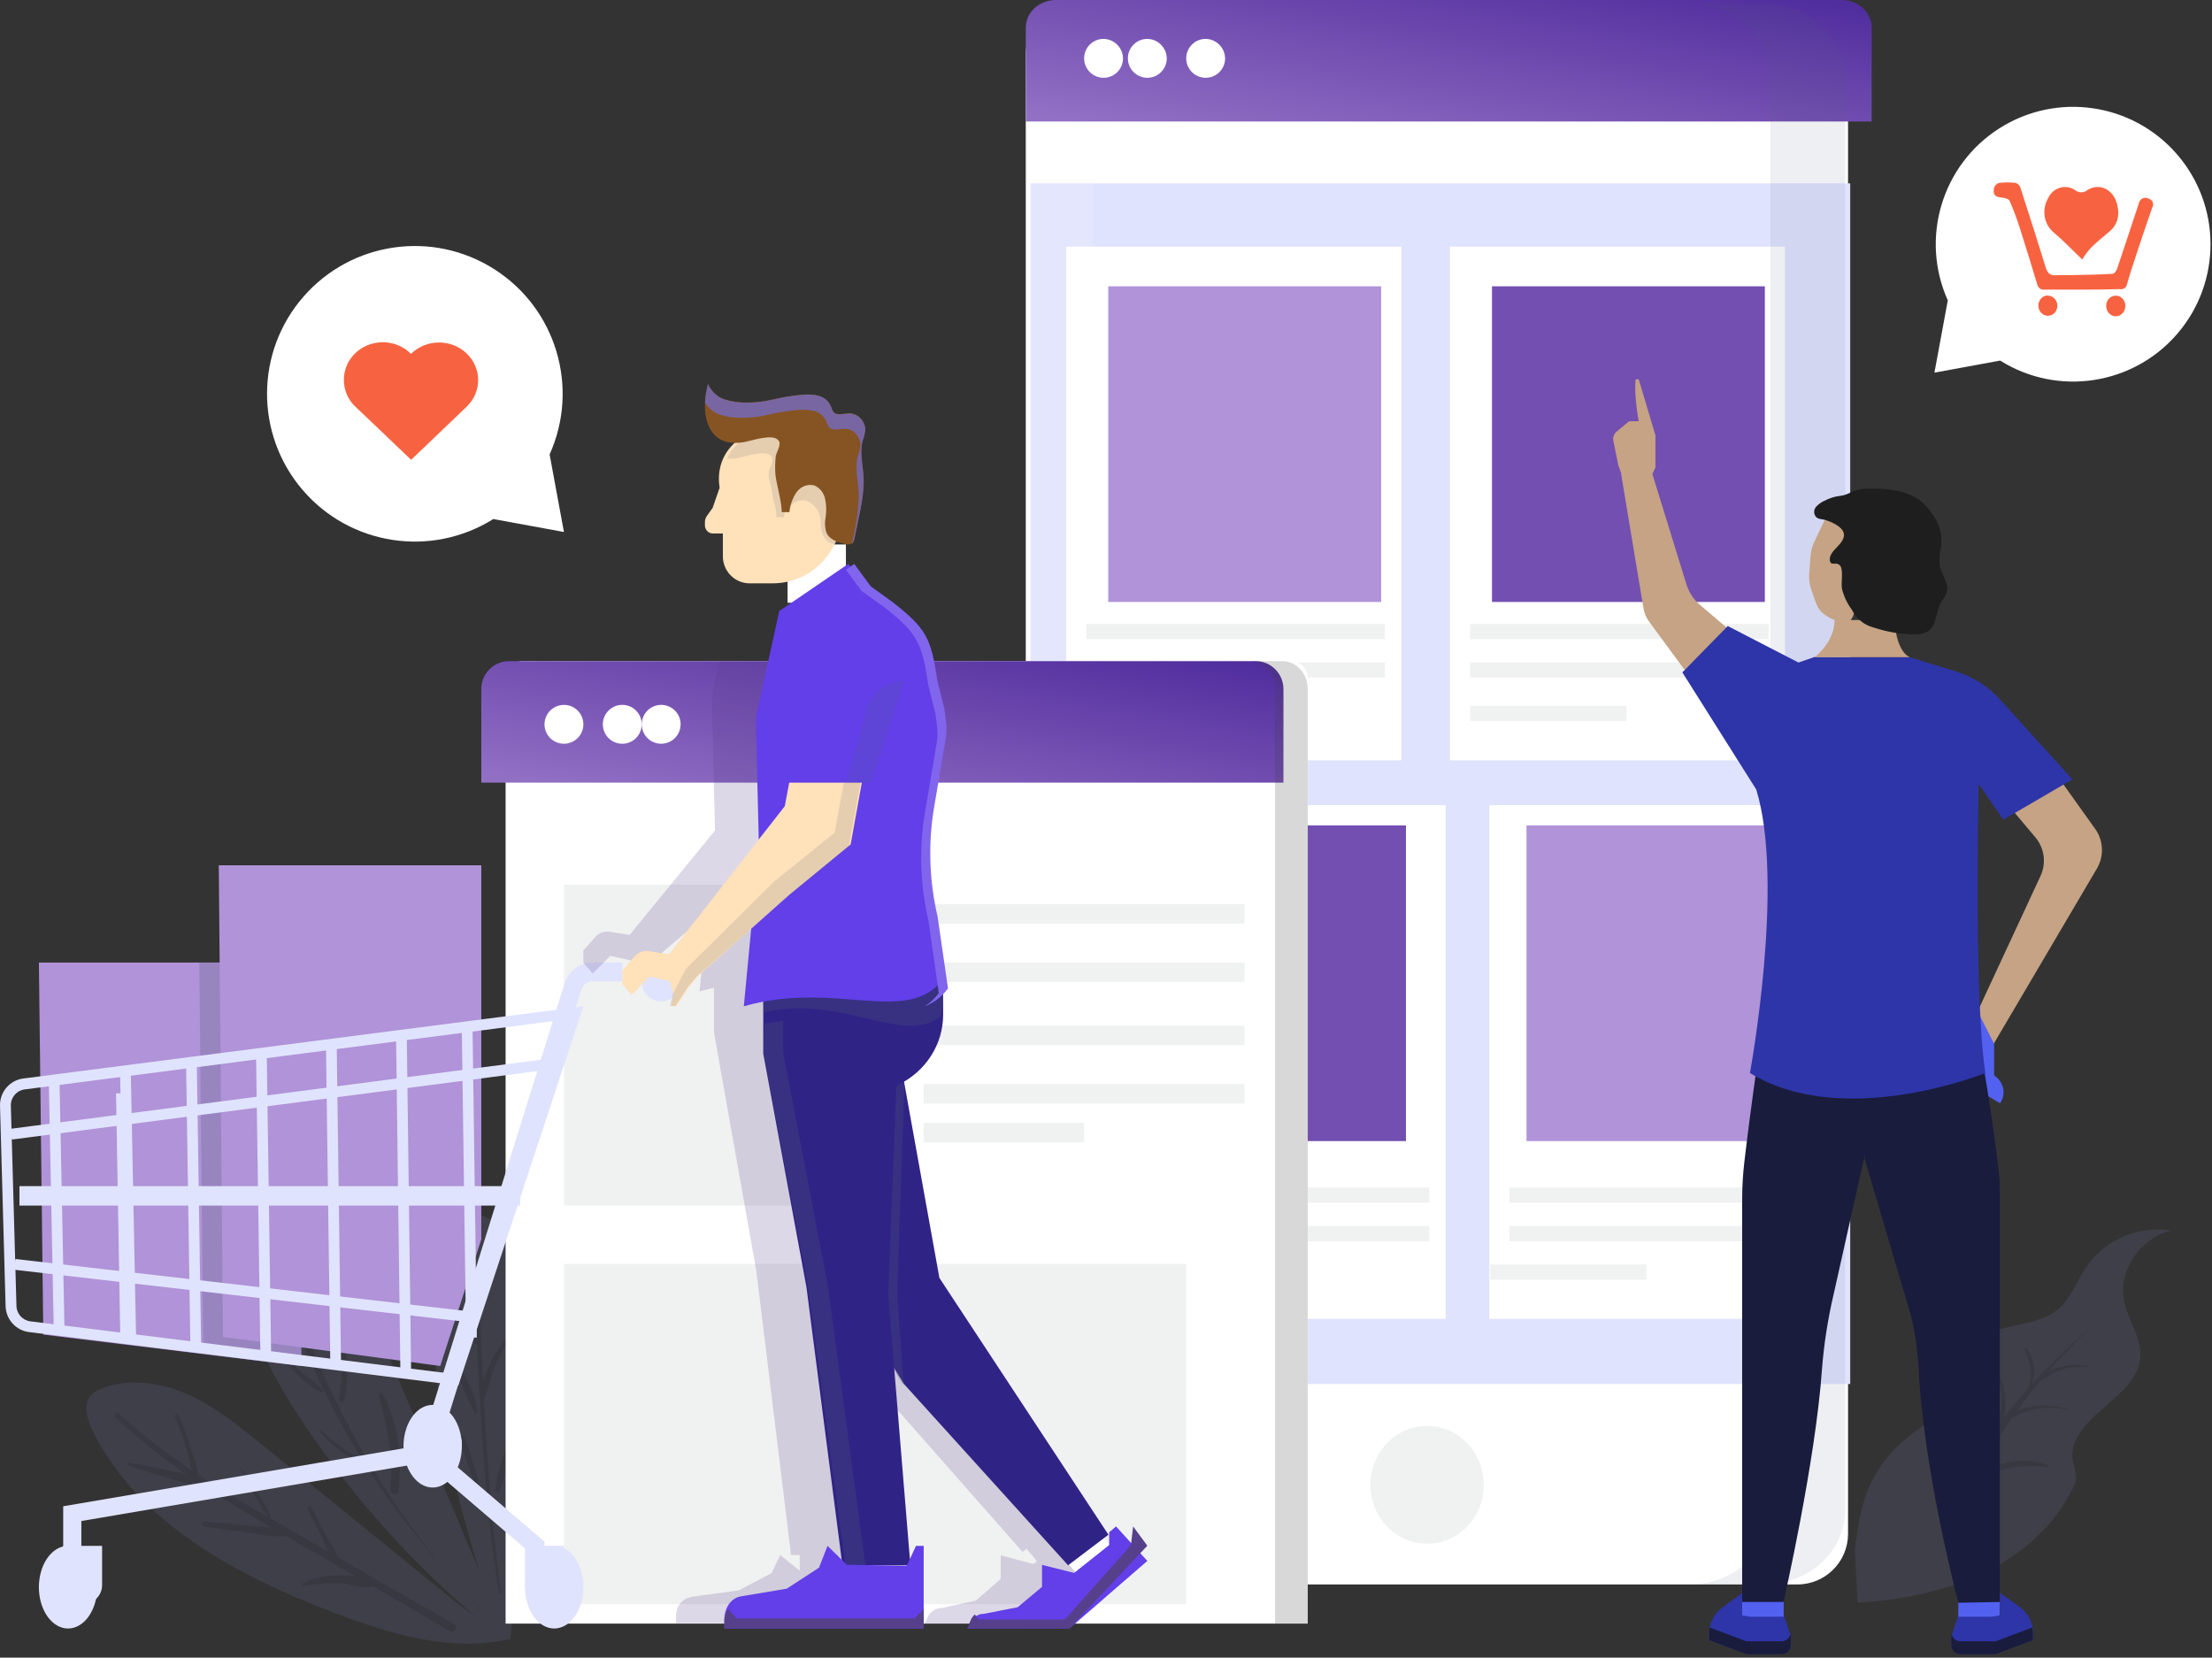 <svg xmlns="http://www.w3.org/2000/svg" width="455" height="341" viewBox="0 0 455 341">
  <rect x="0" y="0" width="455" height="341" fill="#333333" stroke="none"/>
  <defs>
    <linearGradient id="store1-a" x1="-.237%" x2="99.52%" y1="96.643%" y2="7.004%">
      <stop offset="0%" stop-color="#9271C5"/>
      <stop offset="50%" stop-color="#734FB1"/>
      <stop offset="100%" stop-color="#512E9E"/>
    </linearGradient>
    <linearGradient id="store1-b" x1="-.284%" x2="99.55%" y1="95.095%" y2="8.365%">
      <stop offset="0%" stop-color="#9271C5"/>
      <stop offset="50%" stop-color="#734FB1"/>
      <stop offset="100%" stop-color="#512E9E"/>
    </linearGradient>
  </defs>
  <g fill="none" fill-rule="evenodd">
    <g opacity=".15" transform="translate(17 236)">
      <path fill="#8184C4" d="M31.946,38.829 C27.261,27.707 22.536,16.462 15.72,6.595 C13.479,3.333 10.046,-0.144 6.28,0.926 C2.827,1.903 1.444,6.07 1.06,9.753 C-0.767,26.832 7.118,43.448 16.69,57.605 C27.408,73.479 40.394,87.631 55.218,99.592 L57.965,100.621 C49.181,79.777 40.72,59.673 31.946,38.829 Z" transform="translate(29.28)"/>
      <path fill="#575A8F" d="M47.05,85.209 C24.737,62.76 9.329,31.812 2.252,0.905 C1.999,-0.206 0.363,0.412 0.616,1.502 C4.35,17.349 10.186,32.603 17.962,46.843 C25.847,61.247 35.863,73.408 46.99,85.291 C46.99,85.291 47.091,85.291 47.05,85.209 Z" transform="translate(35.338 10.288)"/>
      <path fill="#575A8F" d="M0.656,0.854 C3.371,4.492 6.984,7.332 11.126,9.085 C11.307,9.167 11.517,9.146 11.677,9.028 C11.838,8.91 11.924,8.714 11.904,8.514 C11.885,8.313 11.761,8.139 11.581,8.056 C7.647,6.32 4.183,3.641 1.484,0.247 C1.08,-0.268 0.273,0.309 0.666,0.833 L0.656,0.854 Z" transform="translate(31.3 23.663)"/>
      <path fill="#575A8F" d="M1.01,0.556 C3.584,4.445 7.492,9.332 11.783,11.276 C11.899,11.318 12.028,11.273 12.093,11.166 C12.159,11.06 12.143,10.922 12.055,10.834 C10.44,9.136 8.36,7.871 6.633,6.266 C4.704,4.43 2.883,2.478 1.181,0.422 C1.09,0.319 0.919,0.422 1.01,0.556 Z" transform="translate(37.357 39.096)"/>
      <path fill="#575A8F" d="M0.293,0.844 C2.516,3.503 5.269,5.65 8.37,7.14 C8.794,7.356 9.107,6.667 8.683,6.451 C5.707,4.915 2.962,2.95 0.535,0.617 C0.474,0.549 0.37,0.545 0.303,0.607 C0.236,0.67 0.231,0.775 0.293,0.844 Z" transform="translate(48.464 57.615)"/>
      <path fill="#575A8F" d="M2.383,1.204 C2.252,6.585 2.221,11.338 0.767,16.575 C0.515,17.521 1.959,17.758 2.221,16.852 C3.665,11.996 4.483,5.998 3.231,1.008 C3.1,0.473 2.383,0.73 2.373,1.204 L2.383,1.204 Z" transform="translate(43.415 20.577)"/>
      <path fill="#575A8F" d="M0.565,0.307 C2,5.673 2.224,11.301 1.222,16.768 C1.166,17.095 1.381,17.406 1.701,17.463 C2.022,17.519 2.327,17.301 2.383,16.974 C3.455,11.337 2.959,5.506 0.949,0.142 C0.91,0.034 0.793,-0.021 0.687,0.019 C0.581,0.058 0.526,0.178 0.565,0.286 L0.565,0.307 Z" transform="translate(51.493 34.952)"/>
      <path fill="#575A8F" d="M0.384,0.71 C2.08,7.315 3.413,13.056 2.716,19.908 C2.605,21.04 4.321,21.359 4.422,20.227 C5.058,13.694 4.422,6.111 1.131,0.319 C0.868,-0.144 0.273,0.319 0.384,0.71 Z" transform="translate(60.58 50.413)"/>
      <path fill="#8184C4" d="M76.967,45.362 L36.762,12.727 C32.026,8.889 27.231,5.01 21.698,2.531 C16.165,0.051 9.723,-0.926 4.039,1.224 C3.224,1.487 2.476,1.93 1.848,2.521 C0.01,4.465 0.899,7.665 2.1,10.083 C11.601,29.157 31.895,39.785 51.493,47.327 C63.215,51.802 75.896,55.661 88.083,52.759 C84.217,50.553 80.503,48.081 76.967,45.362 Z" transform="translate(0 48.356)"/>
      <path fill="#575A8F" d="M0.616,0.947 C10.026,9.99 21.021,16.894 32.218,23.396 C44.617,30.598 57.086,37.697 69.424,45.002 C70.384,45.578 71.323,44.055 70.343,43.51 C58.328,36.771 46.424,29.826 34.5,22.933 C22.869,16.215 11.278,9.455 1.343,0.216 C0.878,-0.226 0.141,0.453 0.616,0.905 L0.616,0.947 Z" transform="translate(6.058 54.529)"/>
      <path fill="#575A8F" d="M0.131,0.504 C4.333,2.045 8.609,3.363 12.944,4.455 C13.954,4.692 14.489,3.148 13.449,2.84 C9.123,1.682 4.742,0.748 0.323,0.041 C0.208,0.028 0.099,0.1 0.065,0.213 C0.03,0.326 0.079,0.448 0.182,0.504 L0.131,0.504 Z" transform="translate(9.087 64.817)"/>
      <path fill="#575A8F" d="M0.788,1.903 L9.38,3.087 C12.207,3.478 15.135,4.115 17.992,3.92 C18.537,3.92 18.78,3.087 18.174,2.891 C15.492,2.21 12.748,1.82 9.986,1.728 L0.838,0.844 C0.172,0.772 0.141,1.8 0.838,1.873 L0.788,1.903 Z" transform="translate(24.232 76.135)"/>
      <path fill="#575A8F" d="M1.121,2.726 C3.604,2.357 6.113,2.191 8.623,2.233 C10.702,2.356 12.792,3.261 14.832,3.045 C15.397,3.045 15.357,2.253 15.014,2.017 C13.287,0.607 10.056,0.566 7.946,0.607 C5.523,0.587 3.125,1.117 0.929,2.161 C0.596,2.325 0.808,2.788 1.141,2.757 L1.121,2.726 Z" transform="translate(44.425 87.452)"/>
      <path fill="#575A8F" d="M0.858,1.029 C1.96,3.622 2.875,6.294 3.594,9.023 C4.13,11.081 4.261,13.396 5.19,15.34 C5.251,15.447 5.373,15.502 5.492,15.477 C5.611,15.451 5.701,15.35 5.715,15.227 C5.967,12.758 4.927,10.134 4.21,7.788 C3.472,5.342 2.605,2.938 1.615,0.586 C1.403,0.072 0.606,0.484 0.858,0.988 L0.858,1.029 Z" transform="translate(18.174 54.529)"/>
      <path fill="#575A8F" d="M1.01,1.101 C2.968,4.548 4.685,8.581 7.169,11.657 C7.33,11.863 7.613,11.657 7.522,11.4 C5.987,7.758 3.261,4.362 1.171,1.019 C1.111,0.916 0.949,1.019 1.01,1.101 Z" transform="translate(31.3 64.817)"/>
      <path fill="#575A8F" d="M0.848,1.389 C1.858,3.447 3.009,5.504 3.958,7.562 C4.796,9.393 5.341,11.451 6.825,12.84 C6.935,12.95 7.101,12.975 7.237,12.902 C7.373,12.829 7.447,12.675 7.421,12.521 C7.148,10.463 5.785,8.858 4.816,7.109 C3.695,5.113 2.696,2.994 1.636,0.998 C1.513,0.799 1.262,0.729 1.057,0.836 C0.852,0.943 0.762,1.192 0.848,1.41 L0.848,1.389 Z" transform="translate(45.435 73.048)"/>
      <path fill="#8184C4" d="M14.226,3.405 C12.358,0.926 8.855,-0.545 6.149,0.885 C3.665,2.191 2.716,5.257 2.11,8.087 C-2.938,33.221 6.018,62.183 13.913,86.547 L16.316,87.668 C18.588,62.554 20.86,37.131 17.114,12.202 C16.7,9.074 16.084,5.875 14.226,3.405 Z" transform="translate(71.686 13.375)"/>
      <path fill="#575A8F" d="M6.29,69.2 C3.261,46.74 2.443,24.188 1.585,1.574 C1.585,0.823 0.394,0.772 0.444,1.523 C1.858,24.065 2.221,46.967 5.927,69.272 C5.927,69.519 6.32,69.437 6.29,69.2 Z" transform="translate(79.763 22.635)"/>
      <path fill="#575A8F" d="M0.909,1.327 L3.372,6.255 C3.966,7.77 4.78,9.185 5.785,10.453 C5.913,10.58 6.107,10.608 6.265,10.524 C6.423,10.44 6.511,10.262 6.482,10.083 C6.033,8.515 5.352,7.027 4.463,5.669 L1.898,0.782 C1.732,0.538 1.413,0.46 1.156,0.599 C0.899,0.737 0.784,1.05 0.889,1.327 L0.909,1.327 Z" transform="translate(74.715 29.837)"/>
      <path fill="#575A8F" d="M0.414,0.72 C1.787,4.115 2.928,8.231 4.978,11.317 C5.042,11.426 5.172,11.473 5.29,11.431 C5.407,11.389 5.479,11.268 5.462,11.142 C5.129,7.439 2.827,3.519 0.909,0.453 C0.825,0.343 0.678,0.31 0.557,0.373 C0.436,0.436 0.376,0.577 0.414,0.71 L0.414,0.72 Z" transform="translate(75.725 43.212)"/>
      <path fill="#575A8F" d="M0.889,1.029 C1.07,3.087 2.05,5.144 2.706,7.058 C3.189,8.826 3.824,10.548 4.604,12.202 C4.669,12.311 4.799,12.358 4.916,12.316 C5.034,12.273 5.106,12.153 5.089,12.027 C4.705,9.961 4.144,7.933 3.413,5.967 C3.022,4.158 2.419,2.403 1.615,0.741 C1.519,0.576 1.321,0.504 1.144,0.57 C0.967,0.635 0.86,0.819 0.889,1.008 L0.889,1.029 Z" transform="translate(76.734 58.644)"/>
      <path fill="#575A8F" d="M6.28,0.484 C4.737,2.277 3.47,4.3 2.524,6.482 C1.787,8.138 0.626,10.597 1.03,12.418 C1.066,12.576 1.191,12.696 1.348,12.723 C1.505,12.75 1.662,12.679 1.747,12.542 C2.756,11.07 2.968,8.725 3.635,7.006 C4.467,4.863 5.481,2.798 6.664,0.833 C6.815,0.576 6.452,0.226 6.24,0.473 L6.28,0.484 Z" transform="translate(80.773 39.096)"/>
      <path fill="#575A8F" d="M3.514,1.029 C2.756,3.251 2.13,5.463 1.494,7.727 C0.793,9.722 0.318,11.794 0.081,13.9 C0.081,14.322 0.687,14.589 0.899,14.167 C1.908,12.182 2.12,9.805 2.605,7.665 C3.09,5.525 3.544,3.313 3.887,1.091 C3.887,0.854 3.564,0.813 3.483,1.019 L3.514,1.029 Z" transform="translate(84.812 56.587)"/>
    </g>
    <g opacity=".15" transform="translate(381 252)">
      <path fill="#8184C4" d="M0.538,66.93 C1.554,58.16 2.965,51.65 9.484,45.36 C12.53,42.41 16.591,40.36 18.978,36.89 C21.912,32.7 22.146,26.89 26.177,23.58 C30.502,20.07 37.447,21.03 41.895,17.66 C45.073,15.26 46.241,11.24 48.525,8.05 C52.498,2.768 59.122,0.097 65.716,1.12 C59.227,2.62 54.648,9.41 55.927,15.64 C56.75,19.64 59.603,23.27 59.248,27.31 C58.557,35.31 46.21,38.79 45.256,46.8 C45.002,48.98 46.698,51.36 45.763,53.36 C35.528,75.14 8.275,77.36 1.086,77.64 L0.538,66.93 Z"/>
      <path fill="#575A8F" d="M30.797,0.12 C24.365,6.043 18.645,12.673 13.748,19.88 C9.057,26.81 5.747,34.16 1.929,41.51 C1.594,42.18 0.467,41.71 0.68,41.01 C5.686,25.23 18.074,10.92 30.776,0.1 C30.776,0.1 30.776,0.1 30.776,0.1 L30.797,0.12 Z" transform="translate(18.277 21)"/>
      <path fill="#575A8F" d="M10.956,1.26 C9.182,1.038 7.381,1.181 5.666,1.68 C3.869,2.23 2.62,3.34 0.995,4.09 C0.812,4.17 0.558,3.99 0.69,3.8 C2.721,0.97 7.798,0.46 10.997,0.97 C11.169,0.97 11.129,1.28 10.997,1.26 L10.956,1.26 Z" transform="translate(37.57 28)"/>
      <path fill="#575A8F" d="M14.073,1.08 C11.634,0.47 9.084,0.44 6.63,0.99 C4.386,1.52 2.64,2.71 0.65,3.73 C0.512,3.81 0.335,3.779 0.233,3.657 C0.132,3.534 0.136,3.357 0.244,3.24 C3.574,-0.18 9.758,-0.46 14.124,0.93 C14.16,0.948 14.177,0.989 14.164,1.026 C14.151,1.064 14.113,1.087 14.073,1.08 Z" transform="translate(30.462 37)"/>
      <path fill="#575A8F" d="M17.79,1.77 C10.956,0.98 6.427,2.28 1.259,6.65 C0.954,6.91 0.406,6.57 0.66,6.21 C4.021,1.38 12.317,-0.95 17.922,1.46 C17.983,1.502 18.01,1.577 17.99,1.648 C17.969,1.718 17.905,1.767 17.83,1.77 L17.79,1.77 Z" transform="translate(22.338 48)"/>
      <path fill="#575A8F" d="M1.239,0.3 C3.99,3.17 2.975,8.85 0.315,11.46 C0.223,11.56 0.041,11.46 0.122,11.31 C1.364,9.694 2.095,7.753 2.224,5.73 C2.285,3.73 1.482,2.29 0.894,0.49 C0.867,0.401 0.907,0.305 0.99,0.26 C1.072,0.215 1.175,0.231 1.239,0.3 Z" transform="translate(34.523 25)"/>
      <path fill="#575A8F" d="M2.183,0.74 C3.594,4.44 3.442,9.37 1.168,12.74 C1.056,12.9 0.751,12.8 0.812,12.6 C2.142,8.47 2.731,5.14 1.828,0.83 C1.82,0.739 1.879,0.655 1.968,0.63 C2.058,0.606 2.152,0.648 2.193,0.73 L2.183,0.74 Z" transform="translate(28.43 31)"/>
      <path fill="#575A8F" d="M1.35,0.82 C3.668,5.975 3.601,11.867 1.168,16.97 C0.954,17.45 0.152,17.24 0.335,16.75 C2.559,11.55 2.437,6.37 0.853,1.02 C0.782,0.75 1.229,0.55 1.35,0.82 Z" transform="translate(21.323 38)"/>
    </g>
    <path fill="#FFF" d="M158.701,325.939 L10.373,325.939 C4.636,325.911 -6.83928163e-05,321.263 0,315.54 L0,11.171 C0.017,5.46 4.648,0.83 10.373,0.802 L158.701,0.802 C164.447,0.802 169.112,5.438 169.135,11.171 L169.135,315.54 C169.129,321.285 164.459,325.939 158.701,325.939 Z" transform="translate(211)"/>
    <rect width="168.616" height="246.987" x=".967" y=".723" fill="#E0E3FD" transform="translate(211 37)"/>
    <path fill="#F0F1F1" d="M24.202,12.44 C24.202,19.134 18.984,24.56 12.548,24.56 C6.112,24.56 0.894,19.134 0.894,12.44 C0.894,5.746 6.112,0.32 12.548,0.32 C15.639,0.32 18.603,1.597 20.789,3.87 C22.974,6.143 24.202,9.226 24.202,12.44 Z" transform="translate(281 293)"/>
    <path fill="#FFF" d="M15,0.802 L29,0.802 C25.001,0.802 21.165,2.416 18.337,5.288 C15.509,8.16 13.92,12.055 13.92,16.117 L13.92,310.634 C13.926,319.089 20.675,325.939 29,325.939 L15,325.939 C6.704,325.9 -8.94938987e-05,319.059 0,310.634 L0,16.117 C-0,7.691 6.703,0.847 15,0.802 Z" opacity=".1" transform="translate(211)"/>
    <rect width="31.84" height="2.64" x=".23" y=".62" fill="#191C3C" transform="translate(273 21)"/>
    <rect width="7.048" height="2.64" x=".256" y=".62" fill="#191C3C" transform="translate(310 21)"/>
    <polygon fill="#FFF" points="69.24 106.408 .32 106.408 .32 .738 69.24 .738 69.24 106.408" transform="translate(219 50)"/>
    <rect width="56.128" height="64.936" x=".967" y=".896" fill="#B093D8" transform="translate(227 58)"/>
    <polygon fill="#F0F1F1" points="61.868 3.48 .447 3.48 .447 .368 61.868 .368 61.868 3.48" transform="translate(223 128)"/>
    <polygon fill="#F0F1F1" points="61.868 3.4 .447 3.4 .447 .288 61.868 .288 61.868 3.4" transform="translate(223 136)"/>
    <polygon fill="#F0F1F1" points="32.637 3.32 .484 3.32 .484 .208 32.637 .208 32.637 3.32" transform="translate(223 145)"/>
    <polygon fill="#FFF" points="69.16 106.408 .24 106.408 .24 .738 69.16 .738 69.16 106.408" transform="translate(298 50)"/>
    <rect width="56.128" height="64.936" x=".895" y=".896" fill="#734FB1" transform="translate(306 58)"/>
    <polygon fill="#F0F1F1" points="61.787 3.48 .376 3.48 .376 .368 61.787 .368 61.787 3.48" transform="translate(302 128)"/>
    <polygon fill="#F0F1F1" points="61.787 3.4 .376 3.4 .376 .288 61.787 .288 61.787 3.4" transform="translate(302 136)"/>
    <polygon fill="#F0F1F1" points="32.56 3.32 .407 3.32 .407 .208 32.56 .208 32.56 3.32" transform="translate(302 145)"/>
    <polygon fill="#FFF" points="69.36 106.304 .44 106.304 .44 .623 69.36 .623 69.36 106.294" transform="translate(228 165)"/>
    <rect width="57.13" height="64.936" x=".072" y=".798" fill="#734FB1" transform="translate(232 169)"/>
    <polygon fill="#F0F1F1" points="61.98 3.392 .569 3.392 .569 .28 61.98 .28 61.98 3.392" transform="translate(232 244)"/>
    <polygon fill="#F0F1F1" points="61.98 3.32 .569 3.32 .569 .2 61.98 .2 61.98 3.312" transform="translate(232 252)"/>
    <polygon fill="#F0F1F1" points="32.769 3.24 .616 3.24 .616 .128 32.769 .128 32.769 3.24" transform="translate(228 260)"/>
    <polygon fill="#FFF" points="69.28 106.304 .36 106.304 .36 .623 69.28 .623 69.28 106.294" transform="translate(306 165)"/>
    <rect width="57.13" height="64.936" y=".798" fill="#B093D8" transform="translate(314 169)"/>
    <polygon fill="#F0F1F1" points="61.909 3.392 .498 3.392 .498 .28 61.909 .28 61.909 3.392" transform="translate(310 244)"/>
    <polygon fill="#F0F1F1" points="61.909 3.32 .498 3.32 .498 .2 61.909 .2 61.909 3.312" transform="translate(310 252)"/>
    <polygon fill="#F0F1F1" points="32.681 3.24 .539 3.24 .539 .128 32.681 .128 32.681 3.24" transform="translate(306 260)"/>
    <path fill="#FFF" d="M107.496,136 L265.493,136 C266.423,136 267.315,136.368 267.973,137.023 C268.631,137.679 269,138.567 269,139.494 L269,334 L104,334 L104,139.463 C104.017,137.549 105.576,136.006 107.496,136 Z"/>
    <rect width="66" height="66" x="116" y="182" fill="#F0F1F1"/>
    <rect width="128" height="70" x="116" y="260" fill="#F0F1F1"/>
    <path fill="url(#store1-a)" d="M264,161 L264,141.76 C264,138.579 261.441,136 258.283,136 L104.717,136 C101.559,136 99,138.579 99,141.76 L99,161 L264,161 Z"/>
    <path fill="#FFF" d="M120 149C120 150.618 119.025 152.076 117.531 152.695 116.036 153.315 114.316 152.972 113.172 151.828 112.028 150.684 111.685 148.964 112.305 147.469 112.924 145.975 114.382 145 116 145 118.209 145 120 146.791 120 149zM132 149C132 151.209 130.209 153 128 153 125.791 153 124 151.209 124 149 124 146.791 125.791 145 128 145 130.209 145 132 146.791 132 149z"/>
    <path fill="#FFF" d="M140,148.988 C140.005,150.608 139.032,152.071 137.536,152.693 C136.041,153.315 134.317,152.974 133.172,151.828 C132.026,150.683 131.685,148.959 132.307,147.464 C132.929,145.968 134.392,144.995 136.012,145 C137.07,145 138.084,145.42 138.832,146.168 C139.58,146.916 140,147.93 140,148.988 Z"/>
    <path fill="#414042" d="M263.73,136 L257,136 C258.398,136 259.738,136.6 260.727,137.669 C261.715,138.737 262.27,140.186 262.27,141.697 L262.27,334 L269,334 L269,141.697 C269,140.186 268.445,138.737 267.456,137.669 C266.468,136.6 265.128,136 263.73,136 Z" opacity=".2"/>
    <rect width="66" height="4" x="190" y="186" fill="#F0F1F1"/>
    <rect width="66" height="4" x="190" y="198" fill="#F0F1F1"/>
    <rect width="66" height="4" x="190" y="211" fill="#F0F1F1"/>
    <rect width="66" height="4" x="190" y="223" fill="#F0F1F1"/>
    <rect width="33" height="4" x="190" y="231" fill="#F0F1F1"/>
    <path fill="#FFF" d="M62,59.437 L59.055,43.483 C65.238,29.74 60.421,13.543 47.733,5.413 C35.045,-2.718 18.317,-0.326 8.415,11.033 C-1.487,22.392 -1.573,39.291 8.212,50.75 C17.998,62.21 34.701,64.772 47.471,56.771 L62,59.437 Z" transform="translate(54 50)"/>
    <path fill="#F76341" d="M0.74,8.212 C0.69,5.043 2.666,2.17 5.717,0.973 C8.768,-0.224 12.271,0.5 14.54,2.798 C17.636,-0.266 22.728,-0.337 25.915,2.639 C29.102,5.616 29.176,10.513 26.08,13.577 L14.57,24.587 L2.77,13.337 C2.64,13.192 2.31,12.788 2.31,12.788 C1.29,11.464 0.74,9.859 0.74,8.212 Z" transform="translate(70 70)"/>
    <polygon fill="#B093D8" points="62 281 8.906 274.55 8 198 61.615 198"/>
    <polygon fill="#525D7A" points="41.797 278.653 62 281 61.596 198 41 198" opacity=".25"/>
    <polygon fill="#B093D8" points="90.555 281 45.873 275.01 45 178 99 178 99 254.94"/>
    <path fill="#E0E3FD" fill-rule="nonzero" d="M94.277,285 L6.002,274.025 C3.305,273.701 1.246,271.452 1.153,268.728 L0.003,227.507 C-0.088,224.653 2.006,222.2 4.831,221.85 L120,207 L94.277,285 Z M116.785,209.669 L5.139,224.096 C3.429,224.295 2.161,225.782 2.232,227.507 L3.383,268.646 C3.428,270.279 4.662,271.631 6.28,271.82 L92.746,282.568 L116.785,209.669 Z"/>
    <polygon fill="#E0E3FD" points="10.549 222.567 12.758 222.566 12.755 273.409 10.546 273.409" transform="rotate(-1.146 11.652 247.988)"/>
    <polygon fill="#E0E3FD" points="24.312 224.891 26.521 224.891 26.518 275.723 24.309 275.723" transform="rotate(-1 25.415 250.307)"/>
    <polygon fill="#E0E3FD" points="25.251 220.975 27.46 220.975 27.456 275.674 25.247 275.674" transform="rotate(-1.146 26.353 248.324)"/>
    <polygon fill="#E0E3FD" points="38.717 218.553 40.926 218.553 40.923 277.097 38.715 277.097" transform="rotate(-.87 39.82 247.825)"/>
    <polygon fill="#E0E3FD" points="53.113 217.041 55.321 217.041 55.319 278.476 53.11 278.477" transform="rotate(-.83 54.216 247.759)"/>
    <polygon fill="#E0E3FD" points="67.503 215.52 69.712 215.52 69.709 280.811 67.501 280.811" transform="rotate(-.78 68.606 248.165)"/>
    <polygon fill="#E0E3FD" points="95.431 211.249 97.64 211.249 97.637 275.156 95.428 275.156" transform="rotate(-.8 96.534 243.202)"/>
    <polygon fill="#E0E3FD" points="81.913 213.035 84.122 213.035 84.119 282.192 81.911 282.192" transform="rotate(-.74 83.016 247.613)"/>
    <polygon fill="#E0E3FD" points="1.803 224.846 116.028 224.804 116.028 227.029 1.802 227.072" transform="rotate(-7.4 58.915 225.938)"/>
    <rect width="103" height="4" x="4" y="244" fill="#E0E3FD"/>
    <polygon fill="#E0E3FD" points="48.9 218.239 51.125 218.239 51.093 312.78 48.868 312.781" transform="rotate(-83.44 49.997 265.51)"/>
    <path fill="#E0E3FD" d="M90.47,297 L87,295.787 L116.078,202.451 C116.902,199.787 119.25,197.99 121.894,198 L128,198 L128,201.865 L121.894,201.865 C120.828,201.866 119.882,202.591 119.548,203.665 L90.47,297 Z"/>
    <polygon fill="#E0E3FD" points="112 322 108.266 322 108.266 318.765 87.366 300.859 16.734 312.889 16.734 321.914 13 321.914 13 309.855 88.496 297 112 317.132"/>
    <path fill="#E0E3FD" d="M140 201.991C140.003 203.61 139.031 205.071 137.537 205.693 136.042 206.315 134.321 205.975 133.175 204.831 132.029 203.688 131.685 201.967 132.304 200.471 132.922 198.976 134.381 198 136 198 137.06 197.998 138.078 198.417 138.828 199.166 139.578 199.915 140 200.931 140 201.991zM95 297.488C95.003 300.927 93.544 304.03 91.302 305.349 89.06 306.669 86.478 305.944 84.76 303.514 83.043 301.084 82.528 297.427 83.456 294.25 84.384 291.072 86.573 289 89 289 92.311 289 94.995 292.798 95 297.488z"/>
    <path fill="#E0E3FD" d="M95 297C95 299.209 93.209 301 91 301 88.791 301 87 299.209 87 297 87 294.791 88.791 293 91 293 92.061 293 93.078 293.421 93.828 294.172 94.579 294.922 95 295.939 95 297zM120 326.5C120 331.194 117.314 335 114 335 110.686 335 108 331.194 108 326.5 108 321.806 110.686 318 114 318 117.314 318 120 321.806 120 326.5zM20 326.5C20 329.939 18.537 333.039 16.294 334.354 14.051 335.669 11.47 334.939 9.755 332.506 8.039 330.073 7.528 326.415 8.459 323.239 9.391 320.063 11.581 317.995 14.008 318 17.319 318.006 20 321.81 20 326.5z"/>
    <path fill="#E0E3FD" d="M16.995 330C14.787 329.994 13 328.238 13 326.074L13 318 21 318 21 326.074C21 328.242 19.207 330 16.995 330zM111.995 330C109.787 329.994 108 328.238 108 326.074L108 318 116 318 116 326.074C116 328.242 114.207 330 111.995 330z"/>
    <path fill="#E0E3FD" d="M16,324 C16,325.105 15.105,326 14,326 C12.895,326 12,325.105 12,324 C12,322.895 12.895,322 14,322 C14.53,322 15.039,322.211 15.414,322.586 C15.789,322.961 16,323.47 16,324 Z"/>
    <circle cx="114" cy="324" r="2" fill="#E0E3FD"/>
    <path fill="#FFF" d="M0.906,55.66 L3.653,40.793 C-2.075,28.015 2.421,12.968 14.22,5.427 C26.019,-2.115 41.563,0.123 50.755,10.687 C59.948,21.251 60.016,36.954 50.916,47.598 C41.816,58.242 26.293,60.615 14.429,53.177 L0.906,55.66 Z" transform="translate(397 21)"/>
    <path fill="#56408B" d="M224.946,315.634 L221.36,311.514 L219.92,312.781 L219.92,314.841 L218.296,312.925 L218.633,312.657 L183.811,258.28 L176.589,217.077 C180.571,213.966 182.908,209.177 182.923,204.098 L182.923,200.39 C183.28,200.126 183.621,199.84 183.944,199.535 L184.189,199.287 C184.536,198.938 184.86,198.567 185.16,198.175 L183.014,183.352 C181.257,175.95 181.013,168.263 182.299,160.763 L184.71,146.723 C184.892,145.704 184.937,144.664 184.843,143.633 C184.761,142.675 184.588,141.717 184.424,140.543 C184.424,140.543 184.424,140.429 184.363,140.264 C184.169,139.513 183.638,137.411 183.28,136 L181.656,136 C181.605,136 181.584,136 181.544,136.052 L147.947,136.052 L146.711,141.758 C146.538,142.56 146.445,143.378 146.436,144.199 L147.059,170.456 L147.059,170.847 L129.52,192.314 L125.434,191.686 C124.34,191.5 123.228,191.888 122.482,192.716 L120,195.538 L120,198.082 L121.92,200.266 L125.526,196.63 L129.735,197.567 L130.45,200.266 L130.031,202.481 L131.052,202.481 L133.698,198.608 L135.496,196.547 L145.384,188.132 L143.902,203.933 C144.924,203.645 145.894,203.408 146.865,203.191 L146.865,212.369 L155.568,261.421 L162.718,319.888 L164.505,319.888 L164.505,323.112 L160.481,319.888 L158.714,323.596 L151.992,327.15 L142.391,328.469 C141.405,328.604 140.509,329.117 139.888,329.9 C139.747,330.069 139.624,330.252 139.52,330.446 C139.417,330.631 139.328,330.824 139.255,331.023 C139.25,331.074 139.25,331.126 139.255,331.178 C139.2,331.336 139.155,331.498 139.122,331.662 C139.081,331.889 139.06,332.12 139.061,332.352 L139.061,333.918 L180.532,333.918 L180.532,319.888 L178.929,319.888 L177.018,323.277 L175.18,323.277 L175.18,319.919 L176.385,319.919 L172.841,274.699 L176.538,280.879 L210.339,319.239 L211.156,318.611 L213.291,321.134 L212.576,321.732 L205.844,319.96 L205.844,324.801 L200.737,329.272 L193.709,330.776 C192.999,330.781 192.312,331.028 191.758,331.476 C191.562,331.63 191.383,331.806 191.227,332.002 C191.052,332.206 190.907,332.435 190.798,332.682 L190.206,334 L211.656,334 L228,319.146 L225.017,315.706 L224.946,315.634 Z" opacity=".2"/>
    <rect width="8" height="8" x="174" y="318" fill="#FFF"/>
    <polygon fill="#FFF" points="220.386 315.811 229.446 315.798 229.432 325.713 220.372 325.726" transform="rotate(139.461 224.91 320.762)"/>
    <polygon fill="#302386" points="184.604 215 193.23 262.881 228 315.706 219.7 322 185.96 284.726 174 265.433"/>
    <polygon fill="#525D7A" points="185.894 285 184.542 266.214 186 223.514 183.976 211 174 263.955 185.252 284.212" opacity=".25"/>
    <path fill="#302386" d="M157,203.303 L157,216.741 L165.885,264.789 L173.281,322 L187.265,322 L182.702,266.482 L184.359,223.828 C184.367,223.527 184.549,223.254 184.831,223.123 C190.458,220.369 194.001,214.814 194,208.747 L194,204.835 C194.001,202.322 193.054,199.894 191.335,198 L157,203.303 Z"/>
    <polygon fill="#525D7A" points="161.095 216.602 161.095 210 157.272 210.535 157 216.602 166.226 264.713 173.905 322 178 322 170.321 264.713" opacity=".25"/>
    <path fill="#623FE9" d="M170.217 318L168.47 322.486 161.825 326.811 152.333 328.401C150.425 328.724 149.002 330.729 149 333.099L149 335 190 335 190 318 188.415 318 186.516 322.088 174.196 321.89 170.217 318zM199 335L199.58 333.757C200.086 332.672 201.207 331.974 202.443 331.975L209.338 330.617 214.342 326.436 214.342 321.909 220.938 323.566 228.154 317.834 228.154 315.204 229.565 314 236 321.1 219.987 334.99 199 335z"/>
    <path fill="#56408B" d="M151.454 332.913L149.858 331C149.304 331.687 149 332.547 149 333.435L149 335 190 335 190 331 188.101 332.913 151.454 332.913zM233.08 314L232.63 317.85 219.06 333.146 201.27 333.146 200.52 332.106C200.116 332.464 199.793 332.935 199.58 333.476L199 335 220 335 236 317.969 233.08 314z"/>
    <rect width="12" height="12" x="162" y="112" fill="#FFF"/>
    <path fill="#525D7A" d="M157,112 L157,120 L157.104,120 C162.228,119.429 166.526,116.872 168.333,113.319 L169,112.008 L157,112 Z" opacity=".15"/>
    <path fill="#FFE1BA" d="M154.91,88.615 C154.91,88.615 146.686,91.668 148.022,100.337 L146.583,104.489 L145.401,106.13 C145.141,106.5 145,106.942 145,107.396 L145,108.092 C145,109.004 145.732,109.743 146.635,109.743 L148.691,109.743 L148.691,114.446 C148.696,117.511 151.155,119.994 154.19,120 L158.909,120 C164.023,120.021 168.746,117.239 171.245,112.733 L174,107.708 L171.337,88.667 C171.337,88.667 161.078,84.951 154.91,88.615 Z"/>
    <path fill="#525D7A" d="M22.31,1.728 L21.79,1.543 C21.61,1.544 21.432,1.514 21.26,1.457 C21.18,1.419 21.105,1.367 21.04,1.304 C18.18,0.435 11.04,-1.283 6.32,1.728 C3.856,2.837 1.809,4.817 0.51,7.348 C1.326,7.389 2.144,7.334 2.95,7.185 C4.36,6.924 8.53,5.435 9.68,6.859 C10.34,7.663 9.34,9.13 9.16,9.967 C8.87,11.359 9.79,12.87 9.79,14.25 C10.14,16.739 10.63,16.87 10.71,19.38 L12.23,19.38 C12.45,17.967 12.45,18.543 13.28,17.424 C14.093,16.243 15.463,15.683 16.79,15.989 C18.523,16.543 19.734,18.244 19.79,20.207 C19.72,25.011 23.04,25.076 23.15,24.87 L24.93,21.696 L22.31,1.728 Z" opacity=".15" transform="translate(149 87)"/>
    <path fill="#865422" d="M177.434,90.642 C177.736,89.85 177.926,89.015 178,88.163 C177.83,86.626 176.758,85.383 175.346,85.087 C174.318,84.81 172.909,85.407 172.004,85.087 C171.099,84.766 171.15,83.869 170.698,83.117 C169.556,81.213 167.386,81.103 165.463,81.158 C163.143,81.341 160.84,81.711 158.572,82.265 C156.94,82.619 155.279,82.797 153.614,82.796 C152.074,82.828 150.539,82.611 149.058,82.154 C147.56,81.668 146.323,80.522 145.654,79 C144.954,81.722 144.625,84.71 145.654,87.322 C147.052,90.896 150.035,91.494 153.203,90.919 C154.663,90.653 158.942,89.137 160.125,90.587 C160.804,91.406 159.775,92.9 159.59,93.752 C159.419,95.098 159.395,96.461 159.518,97.813 C159.878,100.347 160.721,102.793 160.804,105.349 L162.377,105.349 C162.523,103.888 163.019,102.492 163.817,101.299 C164.653,100.096 166.062,99.526 167.427,99.838 C168.577,100.29 169.439,101.334 169.721,102.616 C169.986,103.877 170.021,105.181 169.823,106.456 C169.615,107.478 169.668,108.541 169.978,109.532 C170.646,111.082 172.415,111.591 173.958,111.934 C174.268,112.022 174.594,112.022 174.904,111.934 C175.532,111.724 175.748,110.916 175.881,110.219 C176.57,106.567 177.681,102.649 177.681,98.909 C177.671,96.12 176.745,93.298 177.434,90.642 Z"/>
    <path fill="#7866A2" d="M177.434,90.748 C177.736,89.949 177.926,89.106 178,88.247 C177.83,86.696 176.757,85.442 175.344,85.142 C174.315,84.863 172.905,85.466 171.999,85.142 C171.093,84.818 171.145,83.914 170.692,83.154 C169.549,81.234 167.377,81.122 165.453,81.178 C163.131,81.362 160.826,81.736 158.556,82.294 C156.923,82.652 155.261,82.831 153.595,82.83 C152.054,82.863 150.517,82.644 149.035,82.183 C147.536,81.692 146.298,80.536 145.628,79 C145.306,80.237 145.096,81.505 145,82.786 C145.735,83.983 146.824,84.873 148.088,85.31 C149.569,85.773 151.107,85.987 152.648,85.946 C154.314,85.953 155.977,85.773 157.609,85.41 C159.88,84.857 162.185,84.484 164.506,84.293 C166.43,84.293 168.623,84.293 169.745,86.27 C170.198,87.029 170.198,87.912 171.052,88.258 C171.906,88.604 173.368,88.023 174.397,88.258 C175.801,88.587 176.852,89.857 177.002,91.407 C176.929,92.263 176.738,93.103 176.435,93.897 C175.746,96.589 176.672,99.481 176.662,102.228 C176.498,105.533 176.008,108.809 175.2,112 C175.546,111.579 175.765,111.053 175.828,110.492 C176.518,106.807 177.629,102.854 177.629,99.079 C177.671,96.276 176.744,93.428 177.434,90.748 Z"/>
    <path fill="#525D7A" d="M194,206.023 L194,201.647 C194.001,198.835 193.054,196.119 191.335,194 L157,199.933 L157,208.245 C173.313,204.455 185.733,215.192 193.507,209.068 C193.538,208.628 194,206.508 194,206.023 Z" opacity=".25"/>
    <path fill="#623FE9" d="M174.486,116 L177.941,120.499 L182.596,123.719 C189.477,128.953 190.544,130.875 191.805,139.369 C191.805,139.47 193.268,145.015 193.278,145.106 C193.604,147.42 193.959,148.869 193.563,151.144 L191.154,164.892 C189.874,172.217 190.117,179.723 191.866,186.952 L194,201.435 C186.459,211.136 171.986,201.555 153,207 L156.11,174.342 L155.49,148.688 C155.5,147.883 155.592,147.08 155.765,146.293 L160.287,125.702 L174.486,116 Z"/>
    <path fill="#8165ED" d="M192.858,188.541 C191.127,181.15 190.887,173.475 192.154,165.986 L194.527,151.951 C194.92,149.605 194.527,148.124 194.246,145.778 C194.246,145.685 192.807,140.016 192.787,139.913 C191.54,131.228 190.484,129.263 183.675,123.913 L179.099,120.599 L175.71,116 L174,117.204 L177.208,121.567 L181.815,124.859 C188.624,130.21 189.68,132.175 190.927,140.859 C190.927,140.962 192.375,146.632 192.385,146.724 C192.707,149.091 193.059,150.573 192.667,152.898 L190.293,166.933 C189.022,174.421 189.261,182.097 190.997,189.487 L193.109,204.294 C192.317,205.369 191.338,206.286 190.223,207 C192.127,206.27 193.785,204.995 195,203.327 L192.858,188.541 Z"/>
    <path fill="#FFE1BA" d="M162.825,158.399 L161.426,165.841 L137.599,196.325 L133.484,195.663 C132.383,195.476 131.266,195.884 130.51,196.748 L128,199.721 L128,202.4 L129.934,204.7 L133.566,200.871 L137.805,201.858 L138.525,204.7 L138.041,207 L139.132,207 L141.796,202.91 L143.607,200.741 L162.362,184.067 L174.975,173.706 L178,157 L162.825,158.399 Z"/>
    <polygon fill="#525D7A" points="37.084 1.223 34.686 14.287 22.119 24.447 4.1 42.298 1.302 47.681 .82 49.936 1.907 49.936 4.551 45.926 6.365 43.809 25.01 27.447 37.577 17.287 40.59 .904" opacity=".15" transform="translate(137 157)"/>
    <polygon fill="#623FE9" points="165.647 132 161 161 180.202 161 186 140.005 184.97 132"/>
    <path fill="#525D7A" d="M178.367,145.665 L174,161 L179.265,161 L186,140 C182.402,140.083 179.293,142.39 178.367,145.665 Z" opacity=".15"/>
    <path fill="url(#store1-b)" d="M385,25 L385,5.76 C385.034,2.643 382.353,0.078 378.978,0 L217.022,0 C213.647,0.078 210.966,2.643 211,5.76 L211,25 L385,25 Z"/>
    <path fill="#FFF" d="M231 12.13C230.928 14.321 229.107 16.046 226.915 15.999 224.723 15.952 222.977 14.15 223 11.958 223.023 9.766 224.806 8.001 226.999 8 229.243 8.039 231.032 9.886 231 12.13zM240 12.13C239.928 14.324 238.102 16.05 235.907 15.999 233.712 15.947 231.969 14.137 232 11.942 232.032 9.748 233.827 7.988 236.022 8 238.257 8.052 240.033 9.895 240 12.13zM252 12.13C251.928 14.321 250.107 16.046 247.915 15.999 245.723 15.952 243.977 14.15 244 11.958 244.023 9.766 245.806 8.001 247.999 8 250.243 8.039 252.032 9.886 252 12.13z"/>
    <path fill="#525D7A" d="M15.961,0.802 L0.561,0.802 C4.96,0.802 9.18,2.416 12.29,5.288 C15.401,8.16 17.149,12.055 17.149,16.117 L17.149,310.634 C17.143,319.089 9.718,325.939 0.561,325.939 L15.961,325.939 C25.116,325.939 32.538,319.087 32.538,310.634 L32.538,16.117 C32.538,7.663 25.118,0.808 15.961,0.802 Z" opacity=".1" transform="translate(347)"/>
    <g transform="translate(331 78)">
      <path fill="#C5A384" d="M52.037,31.147 C51.688,29.628 50.673,28.346 49.271,27.655 L51.156,26.102 C50.332,26.12 49.514,26.237 48.718,26.45 C47.936,26.727 47.179,27.069 46.453,27.471 C45.337,28.022 44.742,28.104 44.189,29.278 C43.636,30.453 43.011,31.75 42.427,32.985 C42.15,33.524 41.917,34.084 41.73,34.66 C41.507,35.515 41.38,36.392 41.351,37.275 L41.197,39.48 C40.996,40.961 41.202,42.468 41.792,43.841 C42.273,45.25 42.745,47.262 43.994,48.161 C45.244,49.222 46.803,49.855 48.441,49.968 C48.8,49.993 49.157,49.908 49.466,49.723 C49.751,49.496 49.971,49.196 50.101,48.855 C52.007,44.77 52.15,40.195 52.314,35.722 C52.453,34.192 52.36,32.65 52.037,31.147 Z"/>
      <path fill="#C5A384" d="M13.483,40.42 L6.147,30.453 C5.558,29.641 5.166,28.704 5,27.716 L0.41,0.082 L6.824,0.082 L13.862,22.855 C14.364,24.466 15.312,25.903 16.598,27.001 L22.346,31.903 L13.483,40.42 Z" transform="translate(2.05 19.403)"/>
      <path fill="#C5A384" d="M17.797,0.48 L25.173,10.805 C26.901,13.218 27.042,16.419 25.532,18.974 L4.303,55.023 L0.205,50.06 L13.924,20.516 C15.153,17.897 14.754,14.805 12.899,12.581 L6.537,5.024 L17.797,0.48 Z" transform="translate(74.793 81.698)"/>
      <path fill="#5361F0" d="M4.098,0.398 L0.727,7.026 L0.727,14.542 L8.688,19.26 C9.845,17.604 9.572,15.346 8.053,14.011 L7.459,13.48 L7.459,7.026 L4.098,0.398 Z" transform="translate(71.719 129.695)"/>
      <rect width="8.545" height="7.128" x=".102" y=".5" fill="#5361F0" transform="rotate(180 40.234 128.653)"/>
      <path fill="#2E35A8" d="M8.955,5.402 L2.049,5.402 L0.748,9.303 L0.748,11.172 C0.745,11.67 0.942,12.148 1.293,12.5 C1.645,12.853 2.124,13.051 2.623,13.051 L9.866,13.051 L17.54,10.161 L17.54,8.844 C17.54,6.681 16.5,4.65 14.743,3.38 L10.737,0.49 L10.737,5.106 L8.955,5.402 Z" transform="translate(69.67 249.178)"/>
      <path fill="#191C3C" d="M2.582,3.309 L9.826,3.309 L17.356,0.47 C17.44,0.873 17.488,1.283 17.499,1.695 L17.499,3.064 L9.826,5.954 L2.582,5.954 C2.083,5.954 1.604,5.755 1.252,5.403 C0.901,5.05 0.704,4.572 0.707,4.075 L0.707,2.206 L0.789,1.93 C1.009,2.738 1.742,3.301 2.582,3.309 Z" transform="translate(69.67 256.326)"/>
      <rect width="8.545" height="7.128" x=".717" y=".49" fill="#5361F0" transform="translate(26.638 249.178)"/>
      <path fill="#191C3C" d="M4.416,0.766 C4.416,0.766 2.592,13.153 1.178,25.122 C0.871,27.718 0.717,30.33 0.717,32.945 L0.717,115.725 L9.221,115.725 C9.221,115.725 15.819,86.885 17.151,67.666 C17.556,62.57 18.344,57.511 19.508,52.532 L28.524,12.255 L28.524,2.4 L4.416,0.766 Z" transform="translate(26.638 135.822)"/>
      <path fill="#191C3C" d="M24.477,1.879 C24.477,1.879 26.393,12.571 27.827,24.652 C28.011,26.174 28.104,27.705 28.104,29.238 L28.104,113.682 L19.569,113.835 C19.569,113.835 12.264,86.14 11.373,65.011 C11.157,61.654 10.663,58.32 9.897,55.044 L0.307,22.528 L0.307,0.368 L24.477,1.879 Z" transform="translate(52.252 137.865)"/>
      <path fill="#2E35A8" d="M8.606,5.402 L15.553,5.402 L16.854,9.303 L16.854,11.172 C16.857,11.67 16.66,12.148 16.308,12.5 C15.957,12.853 15.478,13.051 14.979,13.051 L7.735,13.051 L0.061,10.212 L0.061,8.895 C0.062,6.732 1.102,4.701 2.859,3.431 L6.865,0.541 L6.865,5.106 L8.606,5.402 Z" transform="translate(20.491 249.178)"/>
      <path fill="#191C3C" d="M14.979,3.309 L7.735,3.309 L0.205,0.47 C0.121,0.873 0.073,1.283 0.061,1.695 L0.061,3.064 L7.735,5.954 L14.979,5.954 C15.478,5.954 15.957,5.755 16.308,5.403 C16.66,5.05 16.857,4.572 16.854,4.075 L16.854,2.206 L16.772,1.93 C16.552,2.738 15.819,3.301 14.979,3.309 Z" transform="translate(20.491 256.326)"/>
      <path fill="#2E35A8" d="M47.478,7.149 L57.047,10.11 C60.543,11.196 63.68,13.204 66.125,15.921 L80.94,32.291 L66.719,40.583 L61.668,33.22 C61.668,33.22 60.644,77.388 63.041,92.686 C63.041,92.686 33.862,104.522 14.61,92.686 C14.61,92.686 21.844,53.716 15.911,34.374 L0.707,10.273 L10.051,0.745 L24.6,8.251 L27.929,7.097 L47.478,7.149 Z" transform="translate(14.344 50.04)"/>
      <path fill="#C5A384" d="M1.885,17.728 L0.861,12.704 C0.712,11.989 0.972,11.25 1.537,10.784 L4.098,8.66 L6.076,8.66 C6.076,8.66 5.051,3.237 5.451,0.031 L6.076,0.031 L9.518,11.54 L9.518,18.157 L8.381,20.567 L2.92,20.567 L1.885,17.728 Z"/>
      <path fill="#C5A384" d="M0.266,8.17 C0.266,8.17 4.365,5.106 4.365,0.521 L16.659,0.521 C16.659,0.521 16.895,6.873 19.846,8.17 L0.266,8.17 Z" transform="translate(42.007 49.019)"/>
      <path fill="#1E1E1E" d="M25.973,15.819 C25.886,14.449 25.993,13.074 26.29,11.734 C26.501,9.795 26.061,7.842 25.04,6.178 C24.227,4.729 23.138,3.452 21.833,2.42 C19.149,0.439 15.338,-1.45022883e-14 11.782,0.041 C10.702,0.005 9.622,0.143 8.586,0.449 C7.797,0.725 7.1,1.174 6.281,1.389 C5.738,1.532 5.164,1.573 4.621,1.685 C3.879,1.845 3.163,2.102 2.49,2.451 C1.78,2.733 1.141,3.165 0.615,3.717 C0.078,4.272 0.009,5.127 0.451,5.76 C0.943,6.383 1.557,6.26 2.285,6.454 C3.719,6.842 5.973,7.884 6.26,9.252 C6.485,10.273 5.635,11.295 4.836,12.101 C4.037,12.908 3.176,13.889 3.402,14.94 C3.424,15.115 3.516,15.274 3.658,15.38 C3.965,15.584 4.416,15.441 4.805,15.492 C5.262,15.569 5.629,15.911 5.738,16.36 C6.086,17.8 5.676,19.24 5.881,20.659 C6.268,22.221 6.964,23.69 7.93,24.979 C8.812,26.81 10.47,28.151 12.448,28.635 C15.117,29.52 17.905,29.995 20.717,30.044 C25.839,30.116 24.692,26.194 26.27,23.417 C26.701,22.822 27.079,22.189 27.397,21.527 C28.052,19.658 26.321,17.779 25.973,15.819 Z" transform="translate(42.007 22.467)"/>
    </g>
    <g fill="#F76341" transform="translate(410 37)">
      <path d="M18.325,22.579 C15.753,22.579 13.19,22.579 10.628,22.579 C9.887,22.724 9.173,22.207 9.026,21.419 C7.901,17.649 6.739,13.892 5.542,10.15 C4.925,8.181 4.209,6.248 3.397,4.36 C3.222,3.946 2.426,3.697 1.834,3.656 C0.388,3.542 -0.107,3.086 0.165,1.657 C0.33,1.15 0.718,0.763 1.204,0.621 C2.326,0.497 3.458,0.497 4.581,0.621 C5.014,0.729 5.373,1.047 5.552,1.481 C7.338,6.97 9.085,12.477 10.793,18.001 C11.123,19.036 11.569,19.679 12.734,19.627 C14.277,19.544 15.83,19.627 17.374,19.565 C19.781,19.513 22.226,19.482 24.566,19.316 C24.934,19.316 25.4,18.601 25.536,18.125 C27.021,13.744 28.448,9.332 29.914,4.94 C29.99,4.447 30.291,4.026 30.718,3.818 C31.144,3.61 31.64,3.643 32.039,3.905 C32.381,3.988 32.665,4.241 32.804,4.585 C32.942,4.929 32.917,5.323 32.738,5.645 C31.67,8.617 30.68,11.621 29.681,14.624 C28.933,16.882 28.186,19.15 27.526,21.439 C27.461,21.789 27.267,22.095 26.987,22.29 C26.708,22.485 26.367,22.551 26.041,22.475 C23.449,22.558 20.887,22.579 18.325,22.579 Z"/>
      <path d="M18.315 16.385C16.296 14.459 14.433 12.501 12.375 10.761 10.43 9.105 9.94 6.165 11.23 3.894 11.696 2.8 12.585 1.977 13.665 1.637 14.746 1.297 15.911 1.474 16.859 2.123 17.623 2.725 18.67 2.703 19.412 2.071 22.168.404 25.235 2.32 25.643 5.852 25.982 7.622 25.345 9.443 24.003 10.544 22.644 11.672 21.285 12.801 20.014 14.055 19.379 14.772 18.811 15.552 18.315 16.385zM11.249 23.821C12.321 23.821 13.19 24.749 13.19 25.893 13.19 27.037 12.321 27.964 11.249 27.964 10.164 27.964 9.284 27.025 9.284 25.867 9.284 24.709 10.164 23.77 11.249 23.77L11.249 23.821zM25.235 23.821C25.76 23.821 26.263 24.048 26.629 24.45 26.995 24.852 27.192 25.395 27.176 25.955 27.176 27.116 26.294 28.058 25.206 28.058 24.118 28.058 23.236 27.116 23.236 25.955 23.22 25.384 23.425 24.831 23.804 24.427 24.182 24.023 24.7 23.804 25.235 23.821z"/>
    </g>
  </g>
</svg>
